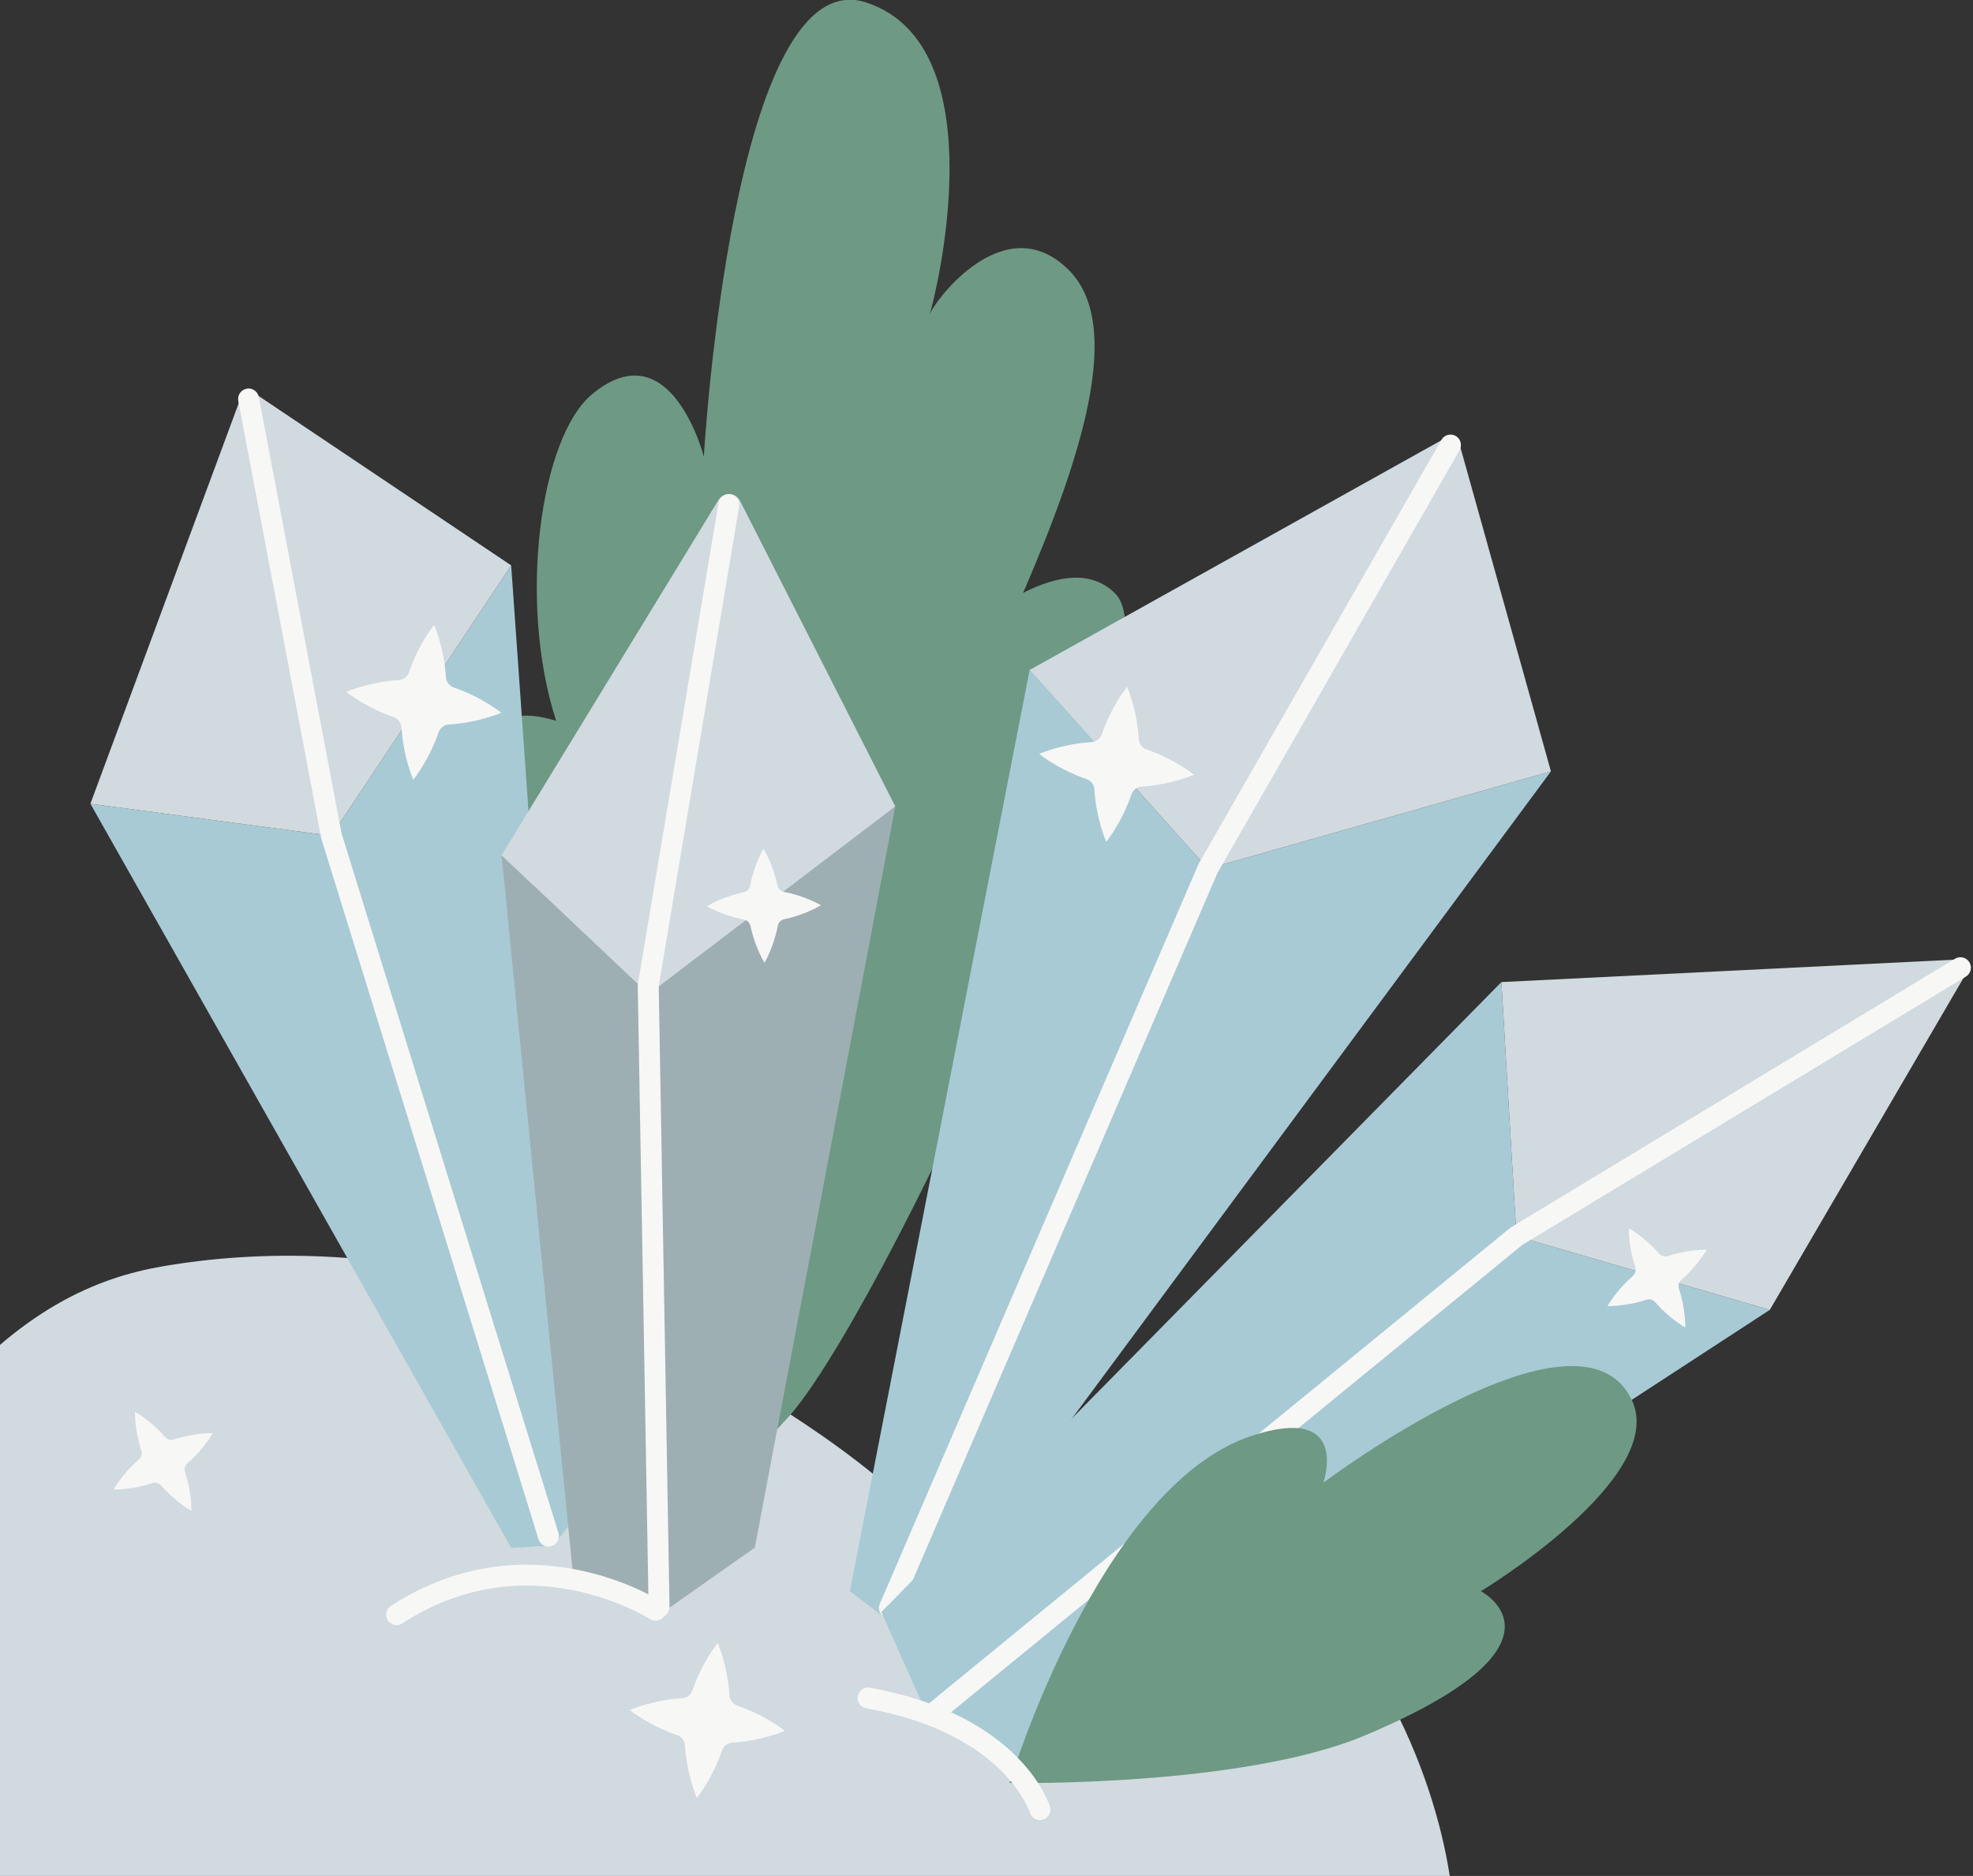 <?xml version="1.0" encoding="UTF-8"?>
<svg width="447px" height="425px" viewBox="0 0 447 425" version="1.1" xmlns="http://www.w3.org/2000/svg" xmlns:xlink="http://www.w3.org/1999/xlink">
    <rect x="0" y="0" width="447" height="425" fill="#333333" stroke="none"/>
    <title>corner-4</title>
    <g id="corner-4" stroke="none" stroke-width="1" fill="none" fill-rule="evenodd">
        <g id="Group" transform="translate(-40.472, 0.601)">
            <path d="M368.968,424.673 C364.301,369.558 355.634,334.333 342.968,319 C323.968,296 306.539,288.809 291.492,286.259 C285.777,285.288 280.136,284.626 274.591,284.268 C267.758,283.81 261.058,283.776 254.528,284.1 C248.036,284.421 241.715,285.086 235.583,286.038 L235.564,286.038 C229.715,286.956 223.999,288.129 218.492,289.49 L218.473,289.49 C210.675,291.428 203.237,293.775 196.234,296.376 C187.489,299.589 179.446,303.195 172.14,306.867 C167.048,309.418 162.317,312.038 158.001,314.553 L157.964,314.57 C152.134,318.005 147.062,321.304 142.841,324.245 L142.822,324.245 C133.359,330.809 128.097,335.503 128.097,335.503 C122.078,334.79 116.306,334.398 110.798,334.227 L110.779,334.227 C98.022,333.887 86.628,334.958 76.464,337.186 L76.446,337.186 C63.045,340.112 51.746,345.025 42.264,351.231 L41.98,351.402 C41.734,351.572 41.45,351.742 41.204,351.93 C19.097,366.74 3.956,398.622 -5.68434189e-14,424.673 L368.968,424.673 Z" id="Fill-635" fill="#D1DADF" transform="translate(184.484, 354.28) scale(-1, 1) translate(-184.484, -354.28) "></path>
            <path d="M148.963,133.94 C154.263,128.553 161.871,129.632 169.896,133.714 C156.534,102.739 147.014,72.984 159.6,60.524 C174.174,46.096 190.129,67.775 191.094,70.694 C189.751,66.594 175.631,9.986 205.289,0.008 C235.743,-10.239 242.235,102.858 242.235,102.858 C242.235,102.858 249.635,73.94 267.502,88.661 C279.35,98.429 284.404,135.796 275.697,162.693 C282.625,160.695 290.498,159.61 294.946,173.826 C302.346,197.394 231.276,322.699 227.377,324.775 C227.377,324.775 225.995,323.727 224.122,321.545 C203.719,301.193 133.178,149.978 148.963,133.94" id="Fill-636" fill="#6E9985" transform="translate(221.083, 162.063) scale(-1, 1) translate(-221.083, -162.063) "></path>
            <polyline id="Fill-637" fill="#A8CAD4" transform="translate(116.19, 238.775) scale(-1, 1) translate(-116.19, -238.775) " points="76.094 127.491 60.952 342.495 66.63 349.547 76.094 350.058 171.428 181.492 116.843 188.752 76.094 127.491"></polyline>
            <path d="M156.287,181.492 L122.048,89.032 C121.669,88.008 120.42,87.599 119.512,88.207 L60.952,127.491 L101.702,188.752 L156.287,181.492" id="Fill-638" fill="#D1DADF" transform="translate(108.619, 138.337) scale(-1, 1) translate(-108.619, -138.337) "></path>
            <path d="M162.409,89.342 L143.671,188.177 L94.518,346.714 C94.139,347.961 94.84,349.286 96.089,349.674 C97.338,350.06 98.663,349.361 99.041,348.114 L148.232,189.452 L148.289,189.193 L167.065,90.224 C167.292,88.941 166.459,87.703 165.172,87.459 C163.885,87.215 162.655,88.059 162.409,89.342" id="Fill-639" fill="#F7F7F6" transform="translate(130.759, 218.599) scale(-1, 1) translate(-130.759, -218.599) "></path>
            <polyline id="Fill-640" fill="#A8CAD4" transform="translate(312.433, 258.692) scale(-1, 1) translate(-312.433, -258.692) " points="233.016 174.148 373.813 364.368 383.579 366.202 391.85 359.875 351.12 151.182 310.73 196.196 233.016 174.148"></polyline>
            <path d="M391.85,151.182 L297.311,98.446 C296.251,97.863 294.907,98.42 294.585,99.572 L273.747,174.148 L351.46,196.196 L391.85,151.182" id="Fill-641" fill="#D1DADF" transform="translate(332.798, 147.204) scale(-1, 1) translate(-332.798, -147.204) "></path>
            <path d="M239.913,101.393 L294.801,197.256 L366.913,364.635 C367.443,365.835 368.824,366.39 370.036,365.871 C371.228,365.355 371.777,363.963 371.266,362.763 L299.098,195.259 L298.984,195.02 L244.021,99.042 C243.358,97.909 241.92,97.515 240.784,98.164 C239.649,98.813 239.27,100.259 239.913,101.393" id="Fill-642" fill="#F7F7F6" transform="translate(305.529, 231.959) scale(-1, 1) translate(-305.529, -231.959) "></path>
            <polyline id="Fill-643" fill="#A8CAD4" transform="translate(340.795, 312.18) scale(-1, 1) translate(-340.795, -312.18) " points="441.439 364.605 300.963 221.887 297.557 279.468 240.151 296.149 403.301 402.472 431.048 387.889 441.439 364.605"></polyline>
            <path d="M425.651,296.149 L380.87,219.419 C380.151,218.198 381.116,216.682 382.555,216.754 L486.463,221.887 L483.056,279.468 L425.651,296.149" id="Fill-644" fill="#D1DADF" transform="translate(433.545, 256.45) scale(-1, 1) translate(-433.545, -256.45) "></path>
            <path d="M250.951,220.647 L351.414,281.406 L483.145,389.174 C484.149,390.001 485.644,389.852 486.477,388.841 C487.29,387.828 487.139,386.339 486.136,385.512 L354.272,277.638 L354.007,277.445 L253.411,216.599 C252.276,215.921 250.837,216.281 250.156,217.398 C249.474,218.516 249.834,219.972 250.951,220.647" id="Fill-645" fill="#F7F7F6" transform="translate(368.405, 302.982) scale(-1, 1) translate(-368.405, -302.982) "></path>
            <polyline id="Fill-646" fill="#9EAFB3" transform="translate(198.711, 273.61) scale(-1, 1) translate(-198.711, -273.61) " points="227.035 357.112 243.312 193.156 210.001 224.652 154.11 182.099 185.945 350.02 207.408 365.122 227.035 357.112"></polyline>
            <path d="M243.312,193.156 L194.178,112.673 C193.043,110.83 190.279,110.913 189.314,112.819 L154.11,182.099 L210.001,224.652 L243.312,193.156" id="Fill-647" fill="#D1DADF" transform="translate(198.711, 167.996) scale(-1, 1) translate(-198.711, -167.996) "></path>
            <path d="M184.992,114.093 L203.218,222.818 L200.777,363.452 C200.758,364.758 201.799,365.835 203.105,365.858 C204.41,365.881 205.489,364.84 205.508,363.534 L207.969,222.686 L207.931,222.252 L189.666,113.309 C189.439,112.021 188.228,111.152 186.941,111.368 C185.654,111.583 184.783,112.804 184.992,114.093" id="Fill-648" fill="#F7F7F6" transform="translate(196.465, 238.597) scale(-1, 1) translate(-196.465, -238.597) "></path>
            <path d="M131.601,366.201 L131.62,366.191 C132.15,365.841 143.866,358.594 159.537,358.615 C168.054,358.62 177.745,360.708 187.7,367.19 C188.779,367.904 190.255,367.594 190.975,366.5 C191.675,365.406 191.372,363.939 190.274,363.225 C179.524,356.211 168.83,353.877 159.537,353.883 C141.859,353.906 129.235,362.112 129.027,362.23 C127.929,362.939 127.626,364.404 128.346,365.502 C129.046,366.598 130.503,366.91 131.601,366.201" id="Fill-649" fill="#F7F7F6" transform="translate(159.653, 360.729) scale(-1, 1) translate(-159.653, -360.729) "></path>
            <path d="M411.261,403.326 C411.261,403.326 358.644,404.315 330.708,392.549 C281.328,371.756 304.475,359.888 304.475,359.888 C304.475,359.888 261.909,334.193 270.275,316.569 C282.123,291.634 340.171,335.314 340.171,335.314 C340.171,335.314 333.812,317.239 356.411,324.694 C390.895,336.073 411.261,403.326 411.261,403.326" id="Fill-650" fill="#6E9985" transform="translate(340.223, 356.112) scale(-1, 1) translate(-340.223, -356.112) "></path>
            <path d="M239.416,410.054 L239.416,410.052 C239.511,409.757 241.044,405.252 246.362,400.133 C251.718,395.015 260.86,389.218 276.513,386.407 C277.781,386.176 278.651,384.946 278.405,383.661 C278.178,382.374 276.948,381.518 275.661,381.749 C258.702,384.783 248.463,391.347 242.52,397.275 C236.577,403.201 234.949,408.415 234.873,408.689 C234.495,409.941 235.214,411.26 236.463,411.636 C237.712,412.013 239.037,411.305 239.416,410.054" id="Fill-651" fill="#F7F7F6" transform="translate(256.61, 396.724) scale(-1, 1) translate(-256.61, -396.724) "></path>
            <path d="M410.38,289.325 C406.613,286.085 404.664,282.527 404.664,282.527 C404.664,282.527 408.714,282.389 413.427,283.958 C414.165,284.202 414.96,283.979 415.471,283.394 C418.707,279.637 422.266,277.676 422.266,277.676 C422.266,277.676 422.417,281.736 420.846,286.445 C420.6,287.177 420.827,287.985 421.395,288.489 C425.161,291.731 427.13,295.287 427.13,295.287 C427.13,295.287 423.061,295.426 418.348,293.858 C417.629,293.614 416.815,293.836 416.304,294.422 C413.067,298.179 409.509,300.138 409.509,300.138 C409.509,300.138 409.376,296.08 410.947,291.371 C411.193,290.639 410.966,289.831 410.38,289.325" id="Fill-652" fill="#F7F7F6" transform="translate(415.897, 288.907) scale(-1, 1) translate(-415.897, -288.907) "></path>
            <path d="M71.93,330.881 C68.182,327.639 66.214,324.081 66.214,324.081 C66.214,324.081 70.264,323.945 74.977,325.512 C75.715,325.756 76.529,325.532 77.021,324.948 C80.276,321.191 83.835,319.232 83.835,319.232 C83.835,319.232 83.967,323.29 82.396,327.999 C82.15,328.731 82.377,329.539 82.964,330.043 C86.711,333.285 88.68,336.843 88.68,336.843 C88.68,336.843 84.611,336.979 79.917,335.412 C79.179,335.168 78.365,335.391 77.873,335.976 C74.617,339.733 71.059,341.692 71.059,341.692 C71.059,341.692 70.926,337.634 72.497,332.925 C72.743,332.193 72.516,331.385 71.93,330.881" id="Fill-653" fill="#F7F7F6" transform="translate(77.447, 330.462) scale(-1, 1) translate(-77.447, -330.462) "></path>
            <path d="M208.941,207.641 C204.077,206.636 200.632,204.48 200.632,204.48 C200.632,204.48 204.115,202.387 208.979,201.467 C209.755,201.325 210.342,200.736 210.493,199.981 C211.515,195.121 213.654,191.678 213.654,191.678 C213.654,191.678 215.755,195.159 216.682,200.036 C216.815,200.795 217.401,201.393 218.158,201.548 C223.023,202.555 226.467,204.709 226.467,204.709 C226.467,204.709 222.985,206.804 218.102,207.722 C217.345,207.866 216.758,208.453 216.588,209.21 C215.584,214.07 213.427,217.511 213.427,217.511 C213.427,217.511 211.345,214.032 210.417,209.155 C210.285,208.396 209.698,207.798 208.941,207.641" id="Fill-654" fill="#F7F7F6" transform="translate(213.55, 204.595) scale(-1, 1) translate(-213.55, -204.595) "></path>
            <path d="M288.434,166.888 C288.85,160.093 291.103,155.002 291.103,155.002 C291.103,155.002 294.623,159.317 296.818,165.758 C297.159,166.761 298.068,167.457 299.128,167.522 C305.922,167.94 311.014,170.194 311.014,170.194 C311.014,170.194 306.698,173.714 300.263,175.914 C299.26,176.256 298.56,177.169 298.503,178.227 C298.087,185.02 295.815,190.111 295.815,190.111 C295.815,190.111 292.295,185.796 290.099,179.355 C289.759,178.353 288.85,177.655 287.79,177.591 C280.996,177.172 275.904,174.918 275.904,174.918 C275.904,174.918 280.22,171.398 286.655,169.2 C287.658,168.858 288.358,167.944 288.434,166.888" id="Fill-655" fill="#F7F7F6" transform="translate(293.459, 172.556) scale(-1, 1) translate(-293.459, -172.556) "></path>
            <path d="M131.455,152.834 C131.871,146.042 134.123,140.95 134.123,140.95 C134.123,140.95 137.644,145.264 139.839,151.706 C140.18,152.708 141.088,153.404 142.148,153.47 C148.943,153.889 154.034,156.143 154.034,156.143 C154.034,156.143 149.719,159.663 143.284,161.861 C142.281,162.203 141.58,163.117 141.524,164.173 C141.107,170.968 138.855,176.06 138.855,176.06 C138.855,176.06 135.335,171.744 133.12,165.303 C132.779,164.3 131.871,163.604 130.811,163.539 C124.016,163.121 118.925,160.867 118.925,160.867 C118.925,160.867 123.24,157.347 129.694,155.147 C130.679,154.805 131.379,153.892 131.455,152.834" id="Fill-656" fill="#F7F7F6" transform="translate(136.48, 158.505) scale(-1, 1) translate(-136.48, -158.505) "></path>
            <path d="M195.692,383.49 C196.109,376.697 198.361,371.606 198.361,371.606 C198.361,371.606 201.881,375.92 204.077,382.36 C204.418,383.363 205.326,384.06 206.386,384.124 C213.181,384.543 218.272,386.799 218.272,386.799 C218.272,386.799 213.957,390.317 207.522,392.516 C206.518,392.859 205.818,393.771 205.761,394.829 C205.345,401.622 203.093,406.714 203.093,406.714 C203.093,406.714 199.572,402.4 197.358,395.959 C197.017,394.956 196.109,394.26 195.049,394.193 C188.254,393.777 183.163,391.521 183.163,391.521 C183.163,391.521 187.478,388.001 193.932,385.803 C194.916,385.461 195.617,384.546 195.692,383.49" id="Fill-657" fill="#F7F7F6" transform="translate(200.717, 389.16) scale(-1, 1) translate(-200.717, -389.16) "></path>
        </g>
    </g>
</svg>